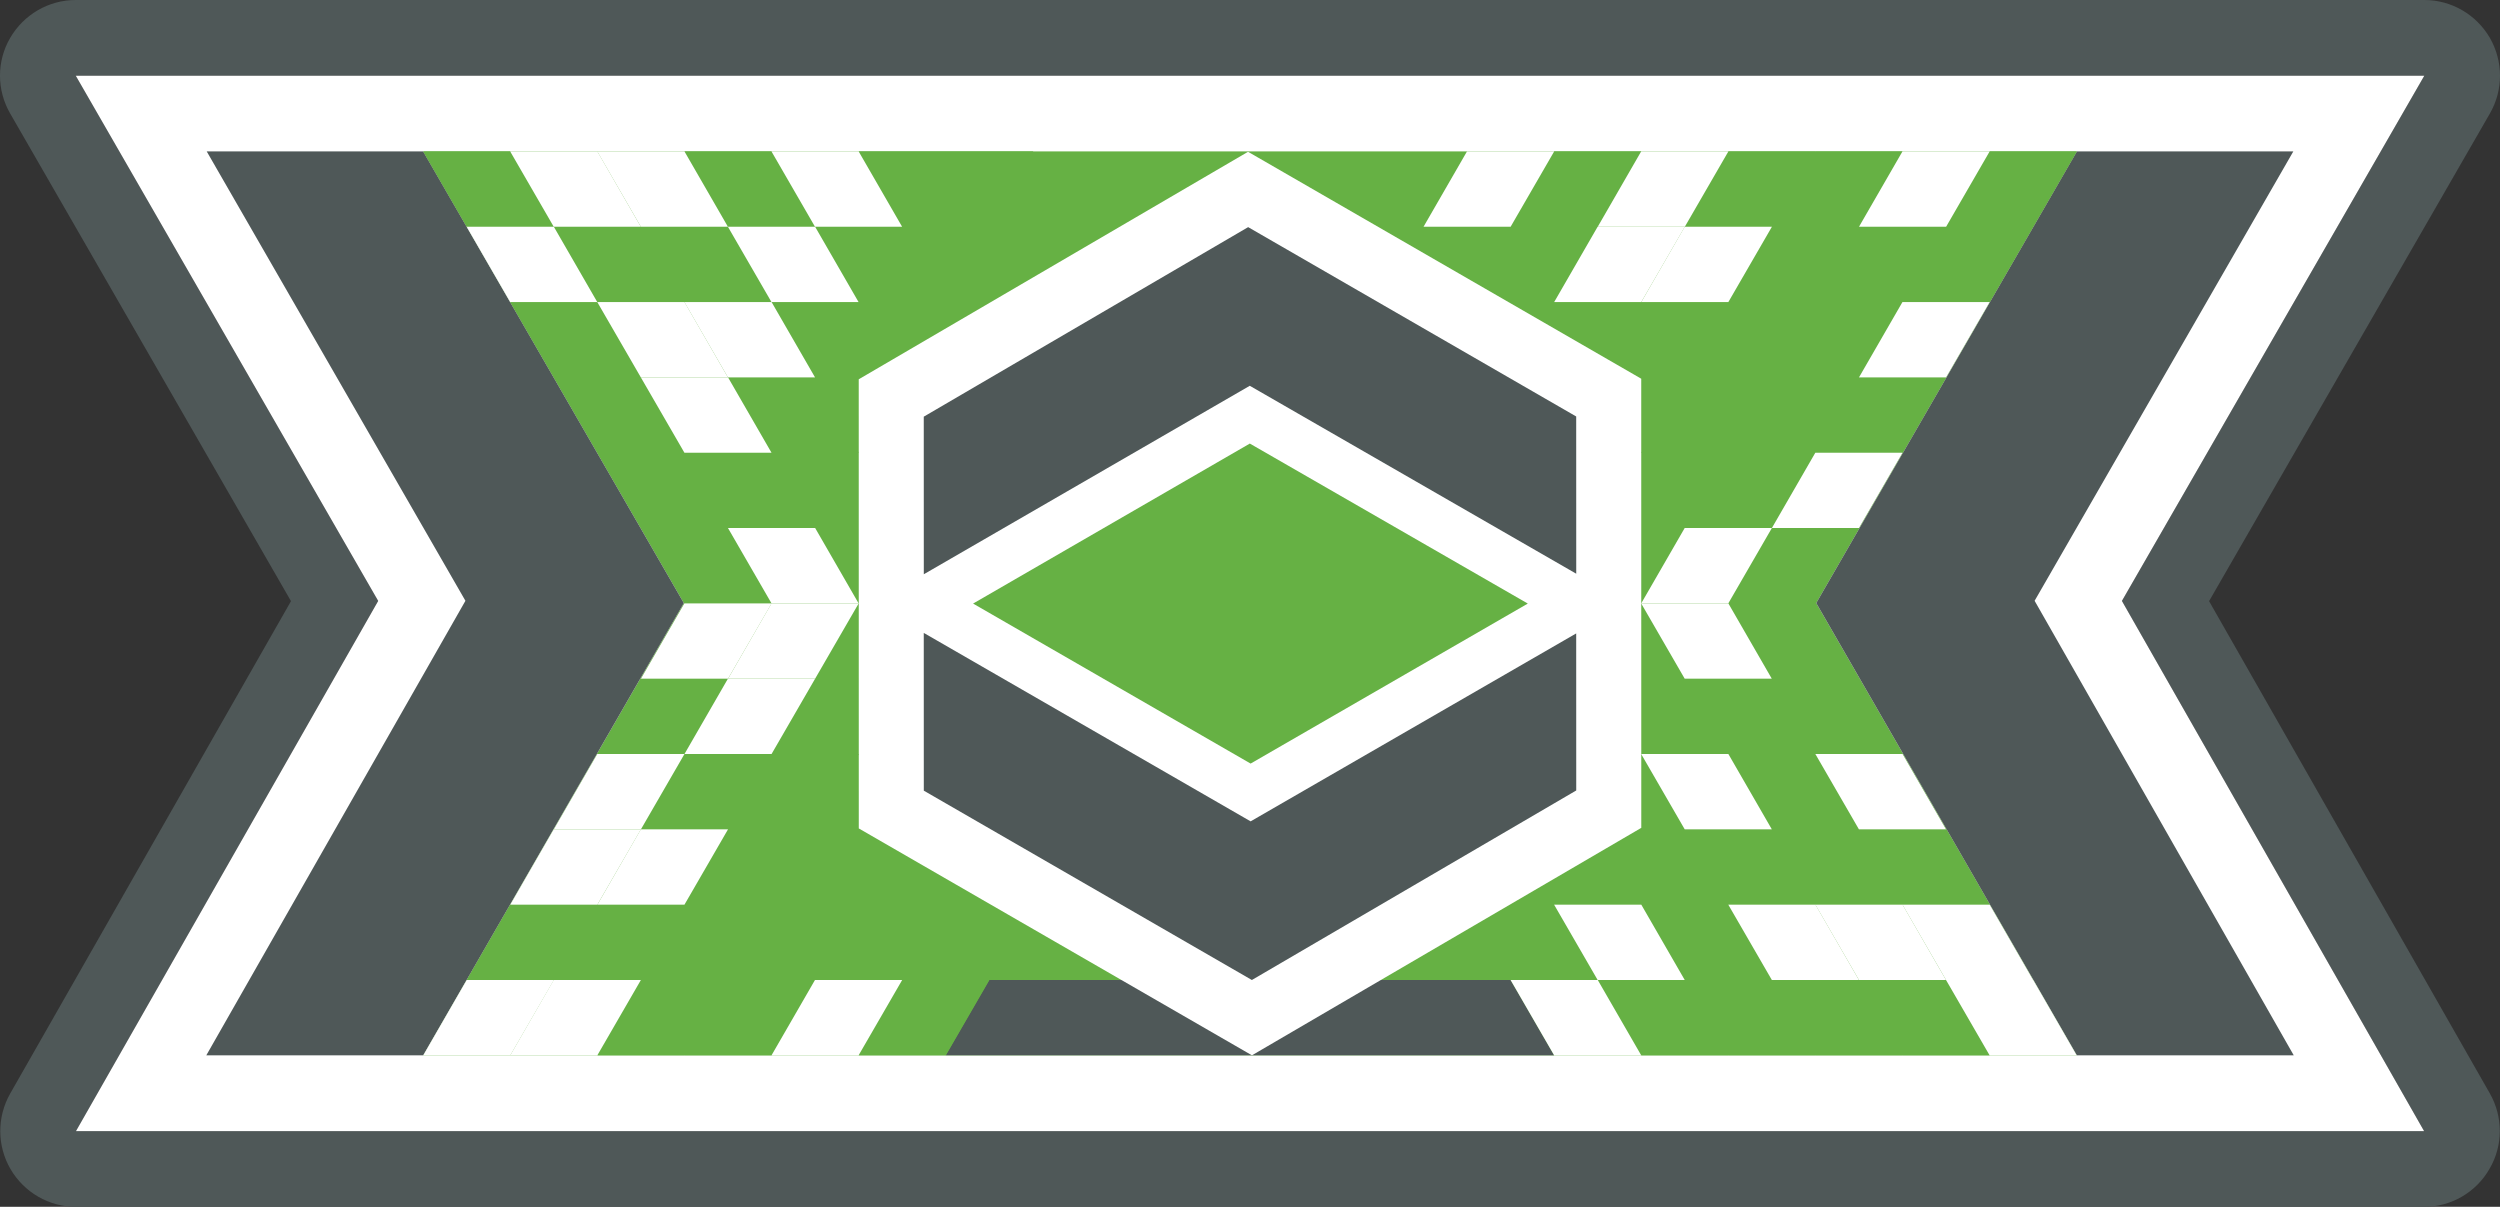 <?xml version='1.0' encoding='UTF-8'?>
<svg xmlns="http://www.w3.org/2000/svg" style="enable-background:new 0 0 115.571 55.79;" version="1.1" viewBox="0 0 115.571 55.79" x="0px" y="0px" xml:space="preserve">
<rect x="0" y="0" width="115.571" height="55.79" fill="#333333" stroke="none"/>
<g id="VuMark-Border">
	<path d="M102.122,27.79l12.98-22.54c0.63-1.09,0.62-2.42,0-3.5c-0.63-1.08-1.78-1.75-3.03-1.75H3.502   c-1.25,0-2.4,0.67-3.03,1.75s-0.63,2.41,0,3.5l12.98,22.54L0.473,50.55c-0.62,1.09-0.61,2.42,0.01,3.49   c0.63,1.08,1.78,1.75,3.03,1.75h108.55c1.25,0,2.4-0.67,3.02-1.75c0.63-1.07,0.64-2.4,0.02-3.49L102.122,27.79z M3.512,52.29   l13.97-24.51L3.502,3.5h108.57l-13.98,24.28l13.97,24.51H3.512z" style="fill:#4F5858;" />
</g>
<g id="VuMark-ClearSpace">
	<polygon points="98.092,27.78 112.062,52.29 3.512,52.29 17.483,27.78 3.502,3.5 112.072,3.5  " style="fill:#FFFFFF;" />
</g>
<g id="VuMark-Background">
	<polygon points="19.563,6.999 96.01,6.999 83.961,27.878 96.007,48.786 19.566,48.786 31.612,27.878  " style="fill:#66B144;" />
	<polyline points="45.732,45.304 69.831,45.304 71.845,48.786 43.719,48.786 45.732,45.304  " style="fill:#4F5858;" />
	<polygon points="94.057,27.774 106.017,6.999 96.01,6.999 83.961,27.878 96.007,48.786 106.036,48.786    94.057,27.774  " style="fill:#4F5858;" />
	<g>
		<polygon points="39.7,38.297 39.698,17.534 57.695,7.017 75.872,17.508 75.874,38.27 57.875,48.786   " style="fill:#FFFFFF;" />
		<g>
			<polygon points="57.814,35.299 70.628,27.902 57.777,20.505 44.984,27.902 57.814,35.299    " style="fill:#66B144;" />
			<polygon points="57.775,17.834 72.867,26.522 72.865,19.253 57.7,10.5 42.704,19.262 42.706,26.547      57.775,17.834    " style="fill:#4F5858;" />
			<polygon points="57.814,37.97 42.704,29.258 42.706,36.551 57.872,45.304 72.867,36.542 72.865,29.282      57.814,37.97    " style="fill:#4F5858;" />
		</g>
	</g>
	<polygon points="21.516,27.774 9.556,6.999 19.563,6.999 31.612,27.878 19.566,48.786 9.537,48.786    21.516,27.774  " style="fill:#4F5858;" />
	<polygon points="25.606,45.304 21.575,45.304 19.566,48.786 23.592,48.786  " style="fill:#FFFFFF;" />
	<polygon points="96.01,6.999 91.979,6.999 89.97,10.482 93.997,10.482  " style="fill:#66B144;" />
	<polygon points="49.763,45.304 45.732,45.304 43.723,48.786 47.75,48.786  " style="display:none;fill:#66B144;" />
	<polygon points="65.81,45.304 69.841,45.304 71.85,48.786 67.823,48.786  " style="display:none;fill:#66B144;" />
</g>
<g id="VuMark-DarkElements">
	<polygon id="d0000" points="27.62,41.822 23.589,41.822 21.58,45.304 25.606,45.304  " style="fill:#66B144;" />
	<polygon id="d0003" points="31.646,41.822 27.615,41.822 25.606,45.304 29.632,45.304  " style="fill:#66B144;" />
	<polygon id="d0004" points="33.658,45.304 29.627,45.304 27.619,48.786 31.645,48.786  " style="fill:#66B144;" />
	<polygon id="d0006" points="35.672,41.822 31.641,41.822 29.632,45.304 33.658,45.304  " style="fill:#66B144;" />
	<polygon id="d0007" points="37.685,45.304 33.654,45.304 31.645,48.786 35.671,48.786  " style="fill:#66B144;" />
	<polygon id="d0008" points="37.686,38.339 33.655,38.339 31.646,41.822 35.672,41.822  " style="fill:#66B144;" />
	<polygon id="d0009" points="39.698,41.822 35.667,41.822 33.658,45.304 37.685,45.304  " style="fill:#66B144;" />
	<polygon id="d0010" points="39.7,34.857 35.668,34.857 33.66,38.339 37.686,38.339  " style="fill:#66B144;" />
	<polygon id="d0012" points="43.725,41.822 39.694,41.822 37.685,45.304 41.711,45.304  " style="fill:#66B144;" />
	<polygon id="d0013" points="45.737,45.304 41.706,45.304 39.697,48.786 43.723,48.786  " style="fill:#66B144;" />
	<polygon id="d0015" points="33.661,31.375 29.63,31.375 27.621,34.857 31.647,34.857  " style="fill:#66B144;" />
	<polygon id="d0016" points="35.673,34.857 31.642,34.857 29.633,38.339 33.66,38.339  " style="fill:#66B144;" />
	<polygon id="d0021" points="23.59,13.964 27.621,13.964 29.63,17.446 25.604,17.446  " style="fill:#66B144;" />
	<polygon id="d0022" points="25.604,17.446 29.635,17.446 31.644,20.928 27.617,20.928  " style="fill:#66B144;" />
	<polygon id="d0024" points="27.617,20.928 31.648,20.928 33.657,24.41 29.631,24.41  " style="fill:#66B144;" />
	<polygon id="d0026" points="29.631,24.41 33.662,24.41 35.671,27.893 31.645,27.893  " style="fill:#66B144;" />
	<polygon id="d0028" points="19.563,6.999 23.594,6.999 25.603,10.482 21.576,10.482  " style="fill:#66B144;" />
	<polygon id="d0031" points="25.603,10.482 29.634,10.482 31.643,13.964 27.616,13.964  " style="fill:#66B144;" />
	<polygon id="d0033" points="29.629,10.482 33.66,10.482 35.669,13.964 31.643,13.964  " style="fill:#66B144;" />
	<polygon id="d0034" points="31.641,6.999 35.672,6.999 37.681,10.482 33.655,10.482  " style="fill:#66B144;" />
	<polygon id="d0035" points="31.644,20.928 35.675,20.928 37.684,24.41 33.657,24.41  " style="fill:#66B144;" />
	<polygon id="d0037" points="33.656,17.446 37.687,17.446 39.696,20.928 35.67,20.928  " style="fill:#66B144;" />
	<polygon id="d0039" points="37.681,10.482 41.712,10.482 43.721,13.964 39.695,13.964  " style="fill:#66B144;" />
	<polygon id="d0040" points="39.694,6.999 43.725,6.999 45.734,10.482 41.708,10.482  " style="fill:#66B144;" />
	<polygon id="d0041" points="43.72,6.999 47.751,6.999 49.76,10.482 45.734,10.482  " style="fill:#66B144;" />
	<polygon id="d0044" points="73.862,45.304 77.893,45.304 79.902,48.786 75.876,48.786  " style="fill:#66B144;" />
	<polygon id="d0045" points="75.875,41.822 79.906,41.822 81.915,45.304 77.888,45.304  " style="fill:#66B144;" />
	<polygon id="d0046" points="77.887,38.339 81.918,38.339 83.927,41.822 79.901,41.822  " style="fill:#66B144;" />
	<polygon id="d0047" points="77.888,45.304 81.919,45.304 83.928,48.786 79.902,48.786  " style="fill:#66B144;" />
	<polygon id="d0051" points="77.886,31.375 81.917,31.375 83.926,34.857 79.9,34.857  " style="fill:#66B144;" />
	<polygon id="d0052" points="79.899,27.893 83.93,27.893 85.939,31.375 81.912,31.375  " style="fill:#66B144;" />
	<polygon id="d0053" points="79.9,34.857 83.931,34.857 85.94,38.339 81.913,38.339  " style="fill:#66B144;" />
	<polygon id="d0054" points="81.912,31.375 85.943,31.375 87.952,34.857 83.926,34.857  " style="fill:#66B144;" />
	<polygon id="d0055" points="81.913,38.339 85.944,38.339 87.953,41.822 83.927,41.822  " style="fill:#66B144;" />
	<polygon id="d0056" points="81.915,45.304 85.946,45.304 87.954,48.786 83.928,48.786  " style="fill:#66B144;" />
	<polygon id="d0059" points="85.94,38.339 89.971,38.339 91.98,41.822 87.953,41.822  " style="fill:#66B144;" />
	<polygon id="d0060" points="85.941,45.304 89.972,45.304 91.981,48.786 87.954,48.786  " style="fill:#66B144;" />
	<polygon id="d0064" points="81.917,17.446 77.886,17.446 75.877,20.928 79.903,20.928  " style="fill:#66B144;" />
	<polygon id="d0065" points="83.929,20.928 79.898,20.928 77.889,24.41 81.916,24.41  " style="fill:#66B144;" />
	<polygon id="d0066" points="83.93,13.964 79.899,13.964 77.891,17.446 81.917,17.446  " style="fill:#66B144;" />
	<polygon id="d0067" points="85.942,24.41 81.911,24.41 79.902,27.893 83.928,27.893  " style="fill:#66B144;" />
	<polygon id="d0068" points="85.943,17.446 81.912,17.446 79.903,20.928 83.929,20.928  " style="fill:#66B144;" />
	<polygon id="d0071" points="75.879,6.999 71.848,6.999 69.839,10.482 73.865,10.482  " style="fill:#66B144;" />
	<polygon id="d0075" points="83.932,6.999 79.901,6.999 77.892,10.482 81.918,10.482  " style="fill:#66B144;" />
	<polygon id="d0076" points="85.944,10.482 81.913,10.482 79.904,13.964 83.93,13.964  " style="fill:#66B144;" />
	<polygon id="d0077" points="87.957,13.964 83.926,13.964 81.917,17.446 85.943,17.446  " style="fill:#66B144;" />
	<polygon id="d0078" points="87.958,6.999 83.927,6.999 81.918,10.482 85.944,10.482  " style="fill:#66B144;" />
	<polygon id="d0079" points="89.969,17.446 85.938,17.446 83.929,20.928 87.956,20.928  " style="fill:#66B144;" />
	<polygon id="d0080" points="89.97,10.482 85.939,10.482 83.93,13.964 87.957,13.964  " style="fill:#66B144;" />
	<polygon id="d0083" points="93.997,10.482 89.966,10.482 87.957,13.964 91.983,13.964  " style="fill:#66B144;" />
	</g>
<g id="VuMark-BrightElements">
	<polygon id="b0001" points="29.627,45.304 25.596,45.304 23.587,48.786 27.614,48.786  " style="fill:#FFFFFF;" />
	<polygon id="b0002" points="29.629,38.339 25.597,38.339 23.589,41.822 27.615,41.822  " style="fill:#FFFFFF;" />
	<polygon id="b0005" points="33.655,38.339 29.624,38.339 27.615,41.822 31.641,41.822  " style="fill:#FFFFFF;" />
	<polygon id="b0011" points="41.706,45.304 37.675,45.304 35.666,48.786 39.692,48.786  " style="fill:#FFFFFF;" />
	<polygon id="b0014" points="31.642,34.857 27.611,34.857 25.602,38.339 29.629,38.339  " style="fill:#FFFFFF;" />
	<polygon id="b0017" points="35.67,27.893 31.639,27.893 29.63,31.375 33.656,31.375  " style="fill:#FFFFFF;" />
	<polygon id="b0018" points="37.682,31.375 33.651,31.375 31.642,34.857 35.668,34.857  " style="fill:#FFFFFF;" />
	<polygon id="b0019" points="33.653,24.41 37.684,24.41 39.692,27.893 35.666,27.893  " style="fill:#FFFFFF;" />
	<polygon id="b0020" points="39.696,27.893 35.665,27.893 33.656,31.375 37.682,31.375  " style="fill:#FFFFFF;" />
	<polygon id="b0023" points="27.611,13.964 31.643,13.964 33.651,17.446 29.625,17.446  " style="fill:#FFFFFF;" />
	<polygon id="b0025" points="29.625,17.446 33.656,17.446 35.665,20.928 31.639,20.928  " style="fill:#FFFFFF;" />
	<polygon id="b0027" points="31.638,13.964 35.669,13.964 37.678,17.446 33.651,17.446  " style="fill:#FFFFFF;" />
	<polygon id="b0029" points="21.572,10.482 25.603,10.482 27.611,13.964 23.585,13.964  " style="fill:#FFFFFF;" />
	<polygon id="b0030" points="23.584,6.999 27.615,6.999 29.624,10.482 25.598,10.482  " style="fill:#FFFFFF;" />
	<polygon id="b0032" points="27.61,6.999 31.641,6.999 33.65,10.482 29.624,10.482  " style="fill:#FFFFFF;" />
	<polygon id="b0036" points="33.65,10.482 37.681,10.482 39.69,13.964 35.664,13.964  " style="fill:#FFFFFF;" />
	<polygon id="b0038" points="35.663,6.999 39.694,6.999 41.703,10.482 37.676,10.482  " style="fill:#FFFFFF;" />
	<polygon id="b0042" points="69.831,45.304 73.862,45.304 75.871,48.786 71.845,48.786  " style="fill:#FFFFFF;" />
	<polygon id="b0043" points="71.844,41.822 75.875,41.822 77.883,45.304 73.857,45.304  " style="fill:#FFFFFF;" />
	<polygon id="b0048" points="79.896,41.822 83.927,41.822 85.936,45.304 81.91,45.304  " style="fill:#FFFFFF;" />
	<polygon id="b0049" points="75.868,27.893 79.899,27.893 81.907,31.375 77.881,31.375  " style="fill:#FFFFFF;" />
	<polygon id="b0050" points="75.869,34.857 79.9,34.857 81.909,38.339 77.882,38.339  " style="fill:#FFFFFF;" />
	<polygon id="b0057" points="83.921,34.857 87.952,34.857 89.961,38.339 85.935,38.339  " style="fill:#FFFFFF;" />
	<polygon id="b0058" points="83.922,41.822 87.953,41.822 89.962,45.304 85.936,45.304  " style="fill:#FFFFFF;" />
	<polygon id="b0061" points="87.949,41.822 91.98,41.822 93.988,45.304 89.962,45.304  " style="fill:#FFFFFF;" />
	<polygon id="b0062" points="89.962,45.304 93.993,45.304 96.002,48.786 91.976,48.786  " style="fill:#FFFFFF;" />
<polygon id="b0063" points="81.911,24.41 77.88,24.41 75.871,27.893 79.897,27.893  " style="fill:#FFFFFF;" />
	<polygon id="b0069" points="87.951,20.928 83.92,20.928 81.911,24.41 85.937,24.41  " style="fill:#FFFFFF;" />
	<polygon id="b0070" points="71.848,6.999 67.817,6.999 65.808,10.482 69.834,10.482  " style="fill:#FFFFFF;" />
	<polygon id="b0072" points="77.887,10.482 73.856,10.482 71.847,13.964 75.873,13.964  " style="fill:#FFFFFF;" />
	<polygon id="b0073" points="79.901,6.999 75.869,6.999 73.861,10.482 77.887,10.482  " style="fill:#FFFFFF;" />
	<polygon id="b0074" points="81.913,10.482 77.882,10.482 75.873,13.964 79.899,13.964  " style="fill:#FFFFFF;" />
	<polygon id="b0081" points="91.978,13.964 87.947,13.964 85.938,17.446 89.964,17.446  " style="fill:#FFFFFF;" />
	<polygon id="b0082" points="91.979,6.999 87.948,6.999 85.939,10.482 89.966,10.482  " style="fill:#FFFFFF;" />
	</g>
</svg>